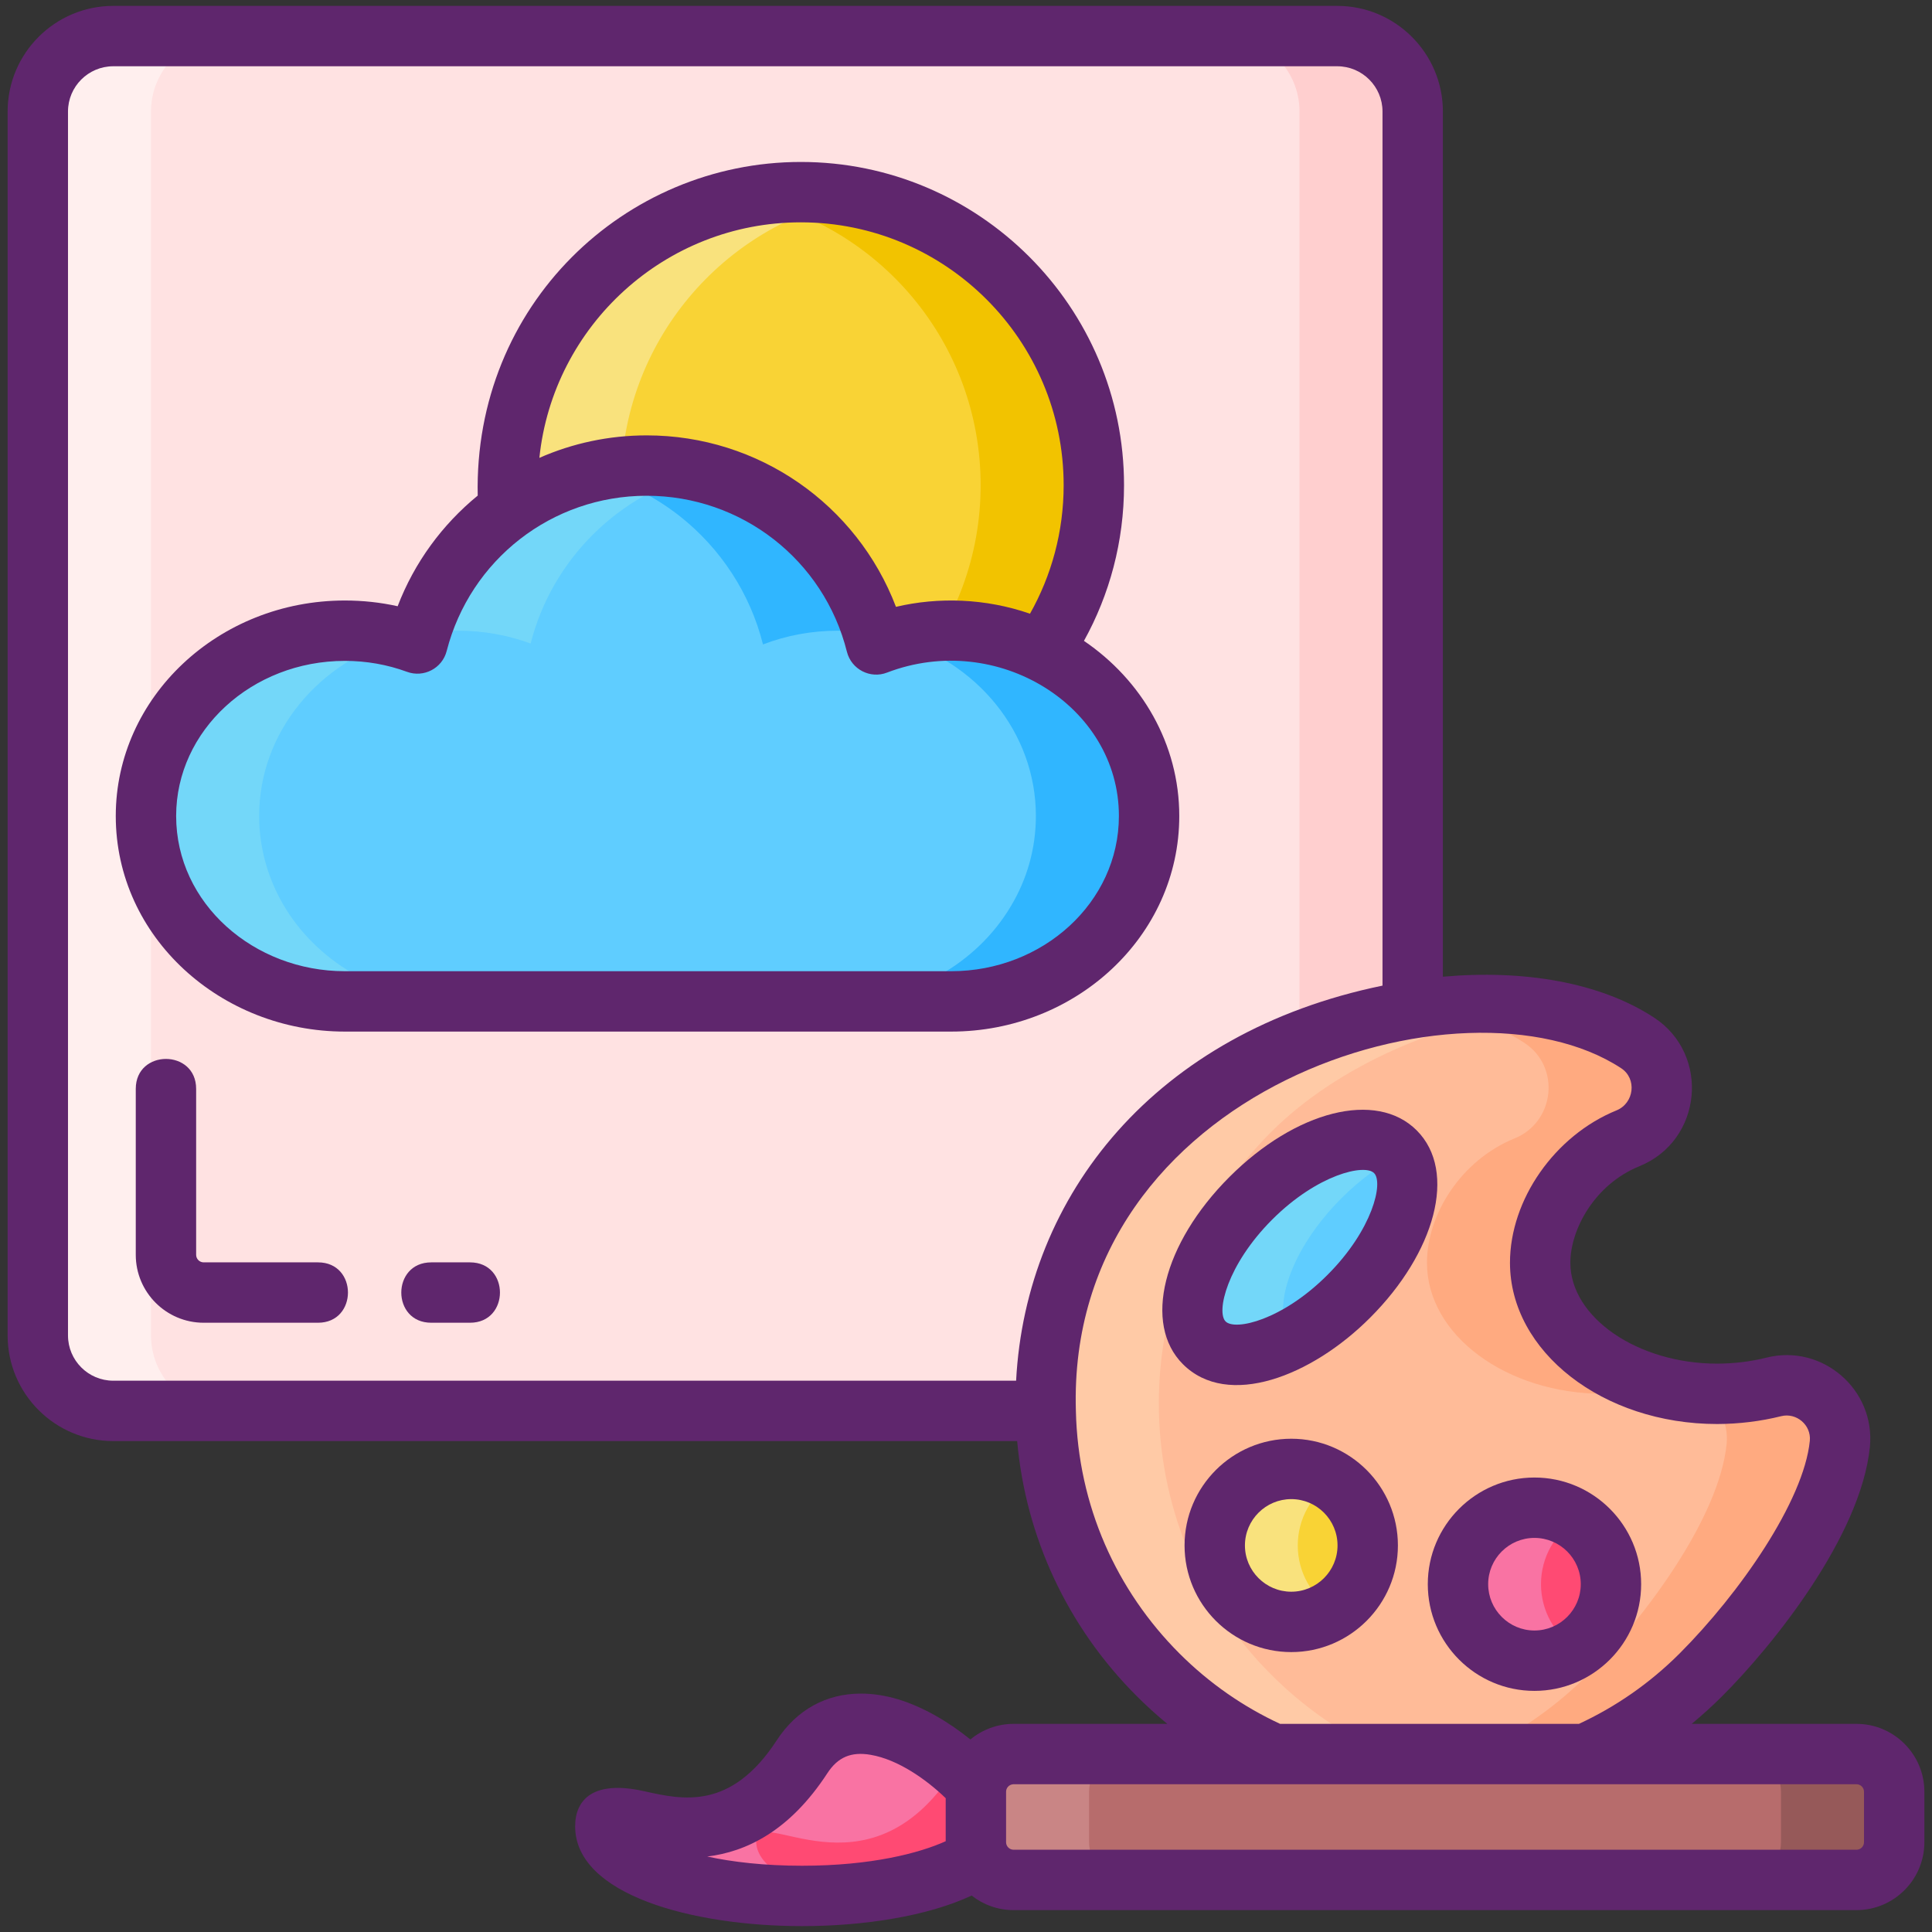 <svg id="Icon_Set" enable-background="new 0 0 256 256" height="512" viewBox="0 0 256 256" width="512" xmlns="http://www.w3.org/2000/svg"><rect x="0" y="0" width="256" height="256" fill="#333333" stroke="none"/><path d="m177.188 186.951h-162.175c-5.523 0-10-4.477-10-10v-162.175c0-5.523 4.477-10 10-10h162.175c5.523 0 10 4.477 10 10v162.175c0 5.523-4.477 10-10 10z" fill="#ffe2e2"/><path d="m187.19 14.78v162.17c0 5.52-4.48 10-10 10h-15c5.52 0 10-4.48 10-10v-162.17c0-5.53-4.48-10-10-10h15c5.52 0 10 4.47 10 10z" fill="#ffcfcf"/><path d="m30.01 186.95h-15c-5.52 0-10-4.48-10-10v-162.17c0-5.53 4.48-10 10-10h15c-5.52 0-10 4.47-10 10v162.17c0 5.52 4.48 10 10 10z" fill="#ffefee"/><circle cx="106.111" cy="64.285" fill="#f9d335" r="38.828"/><path d="m144.94 64.29c0 21.44-17.39 38.82-38.83 38.82-2.57 0-5.08-.25-7.5-.73 17.86-3.49 31.33-19.22 31.33-38.09 0-18.88-13.47-34.61-31.33-38.1 2.42-.48 4.93-.73 7.5-.73 21.44 0 38.83 17.38 38.83 38.83z" fill="#f2c300"/><path d="m113.61 102.38c-2.42.48-4.93.73-7.5.73-21.44 0-38.83-17.38-38.83-38.82 0-21.45 17.39-38.83 38.83-38.83 2.57 0 5.08.25 7.5.73-17.86 3.49-31.33 19.22-31.33 38.1 0 18.87 13.47 34.6 31.33 38.09z" fill="#f9e27d"/><path d="m126.038 83.567c-3.519 0-6.869.645-9.935 1.821-.001 0-.002.001-.003.001-3.417-13.616-15.733-23.699-30.408-23.699-14.631 0-26.92 10.022-30.38 23.575-2.981-1.099-6.231-1.698-9.627-1.698-14.552 0-26.346 10.995-26.346 24.556 0 4.51 1.306 8.736 3.573 12.363 4.572 7.299 13.054 12.201 22.773 12.201h80.352c9.842 0 18.409-5.071 22.896-12.585 2.121-3.542 3.327-7.63 3.327-11.978.002-13.562-11.738-24.557-26.222-24.557z" fill="#5fcdff"/><path d="m111.04 83.57c-3.52 0-6.87.64-9.94 1.82-1.71-6.81-5.64-12.73-10.98-16.96-3.46-2.73-7.5-4.75-11.92-5.83 2.4-.6 4.91-.91 7.49-.91 7.34 0 14.09 2.52 19.43 6.74 4.96 3.93 8.71 9.32 10.58 15.53-1.51-.26-3.07-.39-4.66-.39z" fill="#30b6ff"/><path d="m152.26 108.12c0 4.35-1.2 8.44-3.33 11.98-4.48 7.52-13.05 12.59-22.89 12.59h-15c9.84 0 18.41-5.07 22.89-12.59 2.13-3.54 3.33-7.63 3.33-11.98 0-11.12-7.9-20.52-18.73-23.53 2.38-.67 4.9-1.02 7.51-1.02 14.48 0 26.22 10.99 26.22 24.55z" fill="#30b6ff"/><path d="m60.69 132.69h-15c-9.72 0-18.21-4.9-22.78-12.2-2.26-3.63-3.57-7.86-3.57-12.37 0-13.56 11.79-24.55 26.35-24.55 2.6 0 5.11.35 7.49 1.01-10.9 3.01-18.84 12.41-18.84 23.54 0 4.51 1.31 8.74 3.57 12.37 4.57 7.3 13.06 12.2 22.78 12.2z" fill="#73d7f9"/><path d="m85.69 61.69c2.59 0 5.1.31 7.51.91-11.2 2.74-20.04 11.5-22.89 22.67-2.98-1.1-6.23-1.7-9.62-1.7-1.72 0-3.4.15-5.03.45 3.87-12.92 15.85-22.33 30.03-22.33z" fill="#73d7f9"/><path d="m216.976 138.177c4.834 3.157 4.075 10.483-1.273 12.659-7.148 2.908-11.621 10.127-11.624 16.484.005 9.586 10.507 17.366 23.46 17.366 2.627-.003 5.154-.324 7.512-.914 4.713-1.18 9.221 2.712 8.736 7.546-.969 9.651-10.585 22.782-18.4 30.597-19.863 19.863-52.071 19.863-71.934 0-19.868-19.868-19.863-52.071 0-71.934 15.699-15.7 47.476-22.284 63.523-11.804z" fill="#ffbb98"/><ellipse cx="172.235" cy="165.27" fill="#5fcdff" rx="17.907" ry="9.183" transform="matrix(.707 -.707 .707 .707 -66.417 170.195)"/><circle cx="171.099" cy="204.776" fill="#f9d335" r="10.135"/><circle cx="203.323" cy="209.911" fill="#ff4a73" r="10.135"/><path d="m106.279 232.771c7.864-12.063 26.074 4.131 26.074 9.227s-11.674 9.227-26.074 9.227-26.074-4.131-26.074-9.227 14.651 8.295 26.074-9.227z" fill="#ff4a73"/><path d="m201.98 138.18c-3.61-2.36-8.02-3.85-12.86-4.57 10.53-1.37 20.74-.08 27.86 4.57 4.83 3.15 4.07 10.48-1.28 12.66-7.14 2.9-11.62 10.12-11.62 16.48 0 7.65 6.68 14.14 15.95 16.45-2.35.59-4.87.91-7.49.92-12.95 0-23.46-7.78-23.46-17.37 0-6.36 4.48-13.58 11.62-16.48 5.35-2.18 6.11-9.51 1.28-12.66z" fill="#ffaa80"/><path d="m243.79 191.32c-.97 9.65-10.59 22.78-18.4 30.59-11.85 11.85-28.08 16.63-43.47 14.35 10.42-1.55 20.45-6.33 28.47-14.35 7.81-7.81 17.43-20.94 18.4-30.59.28-2.85-1.16-5.36-3.36-6.7.69.05 1.4.07 2.11.07 2.63-.01 5.15-.33 7.51-.92 4.71-1.18 9.22 2.71 8.74 7.55z" fill="#ffaa80"/><path d="m168.45 149.98c-19.86 19.86-19.87 52.07 0 71.93 8.02 8.02 18.05 12.8 28.47 14.35-15.39 2.28-31.62-2.5-43.47-14.35-19.87-19.86-19.86-52.07 0-71.93 12.17-12.17 33.99-18.86 50.67-16.37-13.22 1.72-26.93 7.63-35.67 16.37z" fill="#ffcaa6"/><path d="m177.74 158.78c-6.69 6.69-9.5 14.83-6.59 18.65-4.77 2.48-9.24 2.84-11.58.5-3.58-3.58-.82-12.16 6.17-19.15 6.99-7 15.57-9.76 19.16-6.17.16.16.3.32.42.5-2.53 1.32-5.15 3.24-7.58 5.67z" fill="#73d7f9"/><path d="m176.6 213.28c-1.58 1.04-3.47 1.63-5.5 1.63-5.6 0-10.14-4.54-10.14-10.13 0-5.6 4.54-10.14 10.14-10.14 2.03 0 3.92.6 5.5 1.63-2.79 1.8-4.64 4.94-4.64 8.51s1.85 6.71 4.64 8.5z" fill="#f9e27d"/><path d="m208.83 218.42c-1.58 1.04-3.48 1.63-5.51 1.63-5.59 0-10.13-4.54-10.13-10.14s4.54-10.13 10.13-10.13c2.03 0 3.93.59 5.51 1.62-2.79 1.8-4.64 4.94-4.64 8.51s1.85 6.71 4.64 8.51z" fill="#f973a3"/><path d="m250.987 237.415v6.683c0 2.761-2.239 5-5 5h-111.675c-2.761 0-5-2.239-5-5v-6.683c0-2.761 2.239-5 5-5h111.676c2.761 0 4.999 2.239 4.999 5z" fill="#b76c6c"/><path d="m250.99 237.42v6.68c0 2.76-2.24 5-5 5h-15c2.76 0 5-2.24 5-5v-6.68c0-2.77-2.24-5-5-5h15c2.76 0 5 2.23 5 5z" fill="#965959"/><path d="m149.31 249.1h-15c-2.76 0-5-2.24-5-5v-6.68c0-2.77 2.24-5 5-5h15c-2.76 0-5 2.23-5 5v6.68c0 2.76 2.24 5 5 5z" fill="#c98585"/><path d="m126.73 234.13c-.16.2-.3.42-.45.64-11.42 17.52-26.08 4.13-26.08 9.23 0 2.87 3.72 5.44 9.54 7.13-1.13.06-2.29.09-3.46.09-14.4 0-26.08-4.13-26.08-9.22 0-5.1 14.66 8.29 26.08-9.23 5.07-7.77 14.43-3.81 20.45 1.36z" fill="#f973a3"/><g fill="#5f266d"><path d="m181.56 174.59c8.552-8.552 11.626-19.344 6.16-24.81-5.347-5.351-16.039-2.602-24.81 6.17-8.83 8.83-11.48 19.5-6.17 24.81 5.938 5.938 17.059 1.618 24.82-6.17zm.51-19.15c1.26 1.25-.17 7.49-6.17 13.49-6 6.01-12.24 7.43-13.5 6.17-1.26-1.25.17-7.49 6.17-13.5 6.02-6.007 12.246-7.414 13.5-6.16z"/><path d="m171.1 190.64c-7.778 0-14.14 6.323-14.14 14.14 0 7.79 6.34 14.13 14.14 14.13 7.79 0 14.13-6.34 14.13-14.13 0-7.794-6.336-14.14-14.13-14.14zm0 20.27c-3.38 0-6.14-2.75-6.14-6.13 0-3.39 2.76-6.14 6.14-6.14s6.13 2.75 6.13 6.14c0 3.38-2.75 6.13-6.13 6.13z"/><path d="m203.32 224.05c7.8 0 14.14-6.34 14.14-14.14 0-7.79-6.34-14.13-14.14-14.13-7.79 0-14.13 6.34-14.13 14.13 0 7.8 6.34 14.14 14.13 14.14zm0-20.27c3.39 0 6.14 2.75 6.14 6.13s-2.75 6.14-6.14 6.14c-3.38 0-6.13-2.76-6.13-6.14s2.75-6.13 6.13-6.13z"/><path d="m156.26 108.12c0-9.54-4.99-18.01-12.63-23.2 3.39-6.12 5.31-13.15 5.31-20.63 0-23.62-19.21-42.83-42.83-42.83-23.338 0-43.359 18.974-42.81 44.21-4.68 3.83-8.38 8.84-10.61 14.66-2.28-.51-4.62-.76-7-.76-16.74 0-30.35 12.81-30.35 28.55 0 16.137 14.015 28.57 30.35 28.57h80.35c16.472 0 30.22-12.594 30.22-28.57zm-30.22 20.57h-80.35c-12.035 0-22.35-8.947-22.35-20.57 0-11.33 10.02-20.55 22.35-20.55 2.85 0 5.63.49 8.24 1.45 2.203.81 4.668-.445 5.26-2.77 3.107-12.072 13.922-20.56 26.5-20.56 12.57 0 23.48 8.5 26.53 20.67.601 2.364 3.119 3.619 5.32 2.76 14.579-5.582 30.72 4.393 30.72 19 0 11.471-10.092 20.57-22.22 20.57zm-19.93-99.23c19.2 0 34.83 15.62 34.83 34.83 0 6.18-1.62 11.99-4.46 17.03-5.9-2.045-12.146-2.231-17.76-.91-5.17-13.56-18.2-22.72-33.03-22.72-5.02 0-9.84 1.05-14.22 2.98 1.81-17.51 16.66-31.21 34.64-31.21z"/><path d="m42.14 167.27h-15.15c-.55 0-1-.45-1-1v-21.99c0-5.285-8-5.293-8 0v21.99c0 4.96 4.03 9 9 9h15.15c5.285 0 5.293-8 0-8z"/><path d="m62.28 167.27h-5.14c-5.285 0-5.293 8 0 8h5.14c5.285 0 5.293-8 0-8z"/><path d="m245.99 228.42h-21.83c1.4-1.16 2.75-2.38 4.05-3.68 6.71-6.7 18.37-21.2 19.56-33.02.746-7.614-6.318-13.673-13.69-11.83-2.1.53-4.3.79-6.54.8-10.55 0-19.46-6.13-19.46-13.37 0-4.39 3.2-10.37 9.13-12.78 8.392-3.405 9.429-14.827 1.95-19.71-7.19-4.7-17.33-6.36-27.97-5.41v-114.64c0-7.72-6.28-14-14-14h-162.18c-7.72 0-14 6.28-14 14v162.17c0 7.72 6.28 14 14 14h119.77c1.14 12.76 6.67 24.62 15.84 33.79 1.3 1.3 2.65 2.52 4.05 3.68h-20.36c-2.17 0-4.17.78-5.73 2.07-2.93-2.38-6.35-4.36-9.64-5.34-1.68-.5-3.31-.74-4.87-.74-4.58 0-8.5 2.13-11.14 6.18-6.08 9.32-12.46 7.9-17.59 6.75-6.709-1.499-9.13 1.1-9.13 4.66 0 9.08 15.58 13.22 30.07 13.22 8.13 0 16.6-1.3 22.47-4.05 1.53 1.21 3.46 1.93 5.56 1.93h111.68c4.96 0 9-4.04 9-9v-6.68c0-4.97-4.04-9-9-9zm1 15.68c0 .55-.45 1-1 1h-110.31-1.37c-.55 0-1-.45-1-1v-6.68c0-.52.39-.93.88-.99.04-.01.08-.01.12-.01h111.68c.55 0 1 .44 1 1zm-140.71 3.12c-5.04 0-9.24-.5-12.57-1.22 5.08-.62 10.86-3.28 15.92-11.04 1.38-2.12 3.14-2.88 5.72-2.44 3.63.61 7.41 3.28 9.96 5.75v5.7c-3.49 1.58-9.87 3.25-19.03 3.25zm36.28-60.27c-1.296-42.727 51.433-59.018 72.23-45.42 2.152 1.394 1.743 4.644-.59 5.6-8.18 3.33-14.12 11.82-14.12 20.19 0 11.78 12.32 21.37 27.46 21.37 2.9-.01 5.75-.36 8.48-1.04 2.013-.499 3.998 1.17 3.79 3.27-.8 7.97-9.29 20.2-17.25 28.17-3.98 3.98-8.51 7.09-13.34 9.33h-39.6c-4.83-2.24-9.36-5.35-13.34-9.33-8.316-8.327-13.438-19.544-13.72-32.14zm-127.55-4c-3.31 0-6-2.69-6-6v-162.17c0-3.31 2.69-6 6-6h162.18c3.31 0 6 2.69 6 6v115.82c-30.094 6.186-47.258 27.732-48.55 52.35z"/></g></svg>